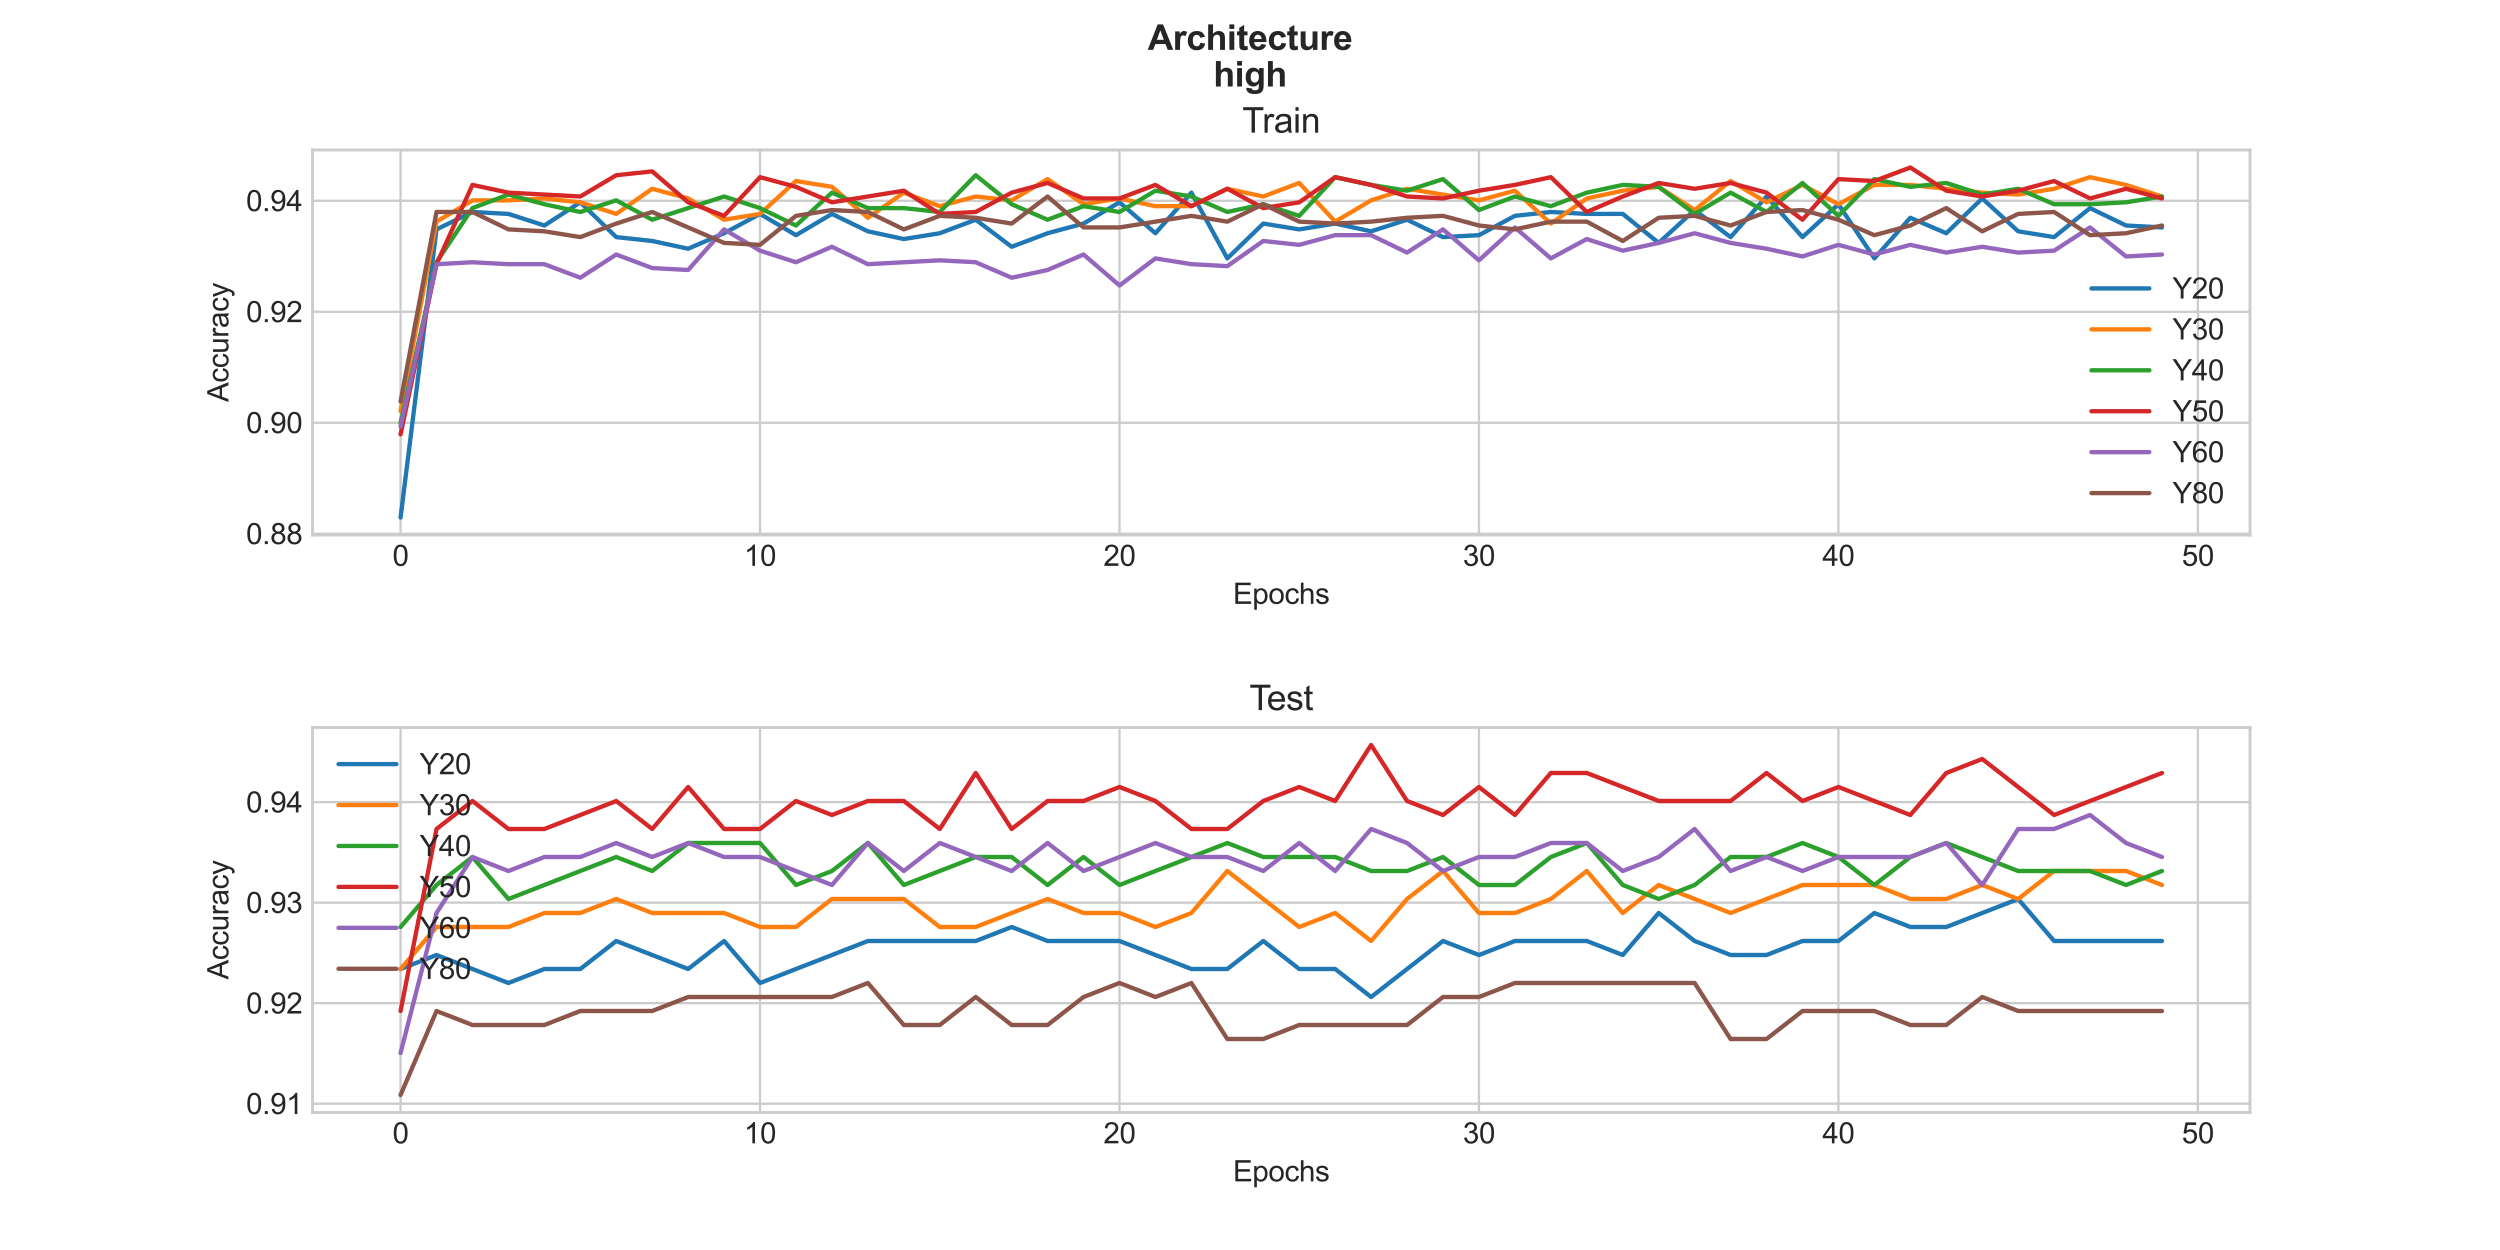 <?xml version="1.0" encoding="utf-8" standalone="no"?>
<!DOCTYPE svg PUBLIC "-//W3C//DTD SVG 1.1//EN"
  "http://www.w3.org/Graphics/SVG/1.1/DTD/svg11.dtd">
<svg xmlns:xlink="http://www.w3.org/1999/xlink" width="864pt" height="432pt" viewBox="0 0 864 432" xmlns="http://www.w3.org/2000/svg" version="1.1">
 <defs>
  <style type="text/css">*{stroke-linejoin: round; stroke-linecap: butt}</style>
 </defs>
 <g id="figure_1">
  <g id="patch_1">
   <path d="M 0 432 
L 864 432 
L 864 0 
L 0 0 
z
" style="fill: #ffffff"/>
  </g>
  <g id="axes_1">
   <g id="patch_2">
    <path d="M 108 184.896 
L 777.6 184.896 
L 777.6 51.84 
L 108 51.84 
z
" style="fill: #ffffff"/>
   </g>
   <g id="matplotlib.axis_1">
    <g id="xtick_1">
     <g id="line2d_1">
      <path d="M 138.436 184.896 
L 138.436 51.84 
" clip-path="url(#p0b281aa4f9)" style="fill: none; stroke: #cccccc; stroke-width: 0.8; stroke-linecap: round"/>
     </g>
     <g id="line2d_2"/>
     <g id="text_1">
      <!-- 0 -->
      <g style="fill: #262626" transform="translate(135.656 195.554) scale(0.1 -0.1)">
       <defs>
        <path id="ArialMT-30" d="M 266 2259 
Q 266 3072 433 3567 
Q 600 4063 929 4331 
Q 1259 4600 1759 4600 
Q 2128 4600 2406 4451 
Q 2684 4303 2865 4023 
Q 3047 3744 3150 3342 
Q 3253 2941 3253 2259 
Q 3253 1453 3087 958 
Q 2922 463 2592 192 
Q 2263 -78 1759 -78 
Q 1097 -78 719 397 
Q 266 969 266 2259 
z
M 844 2259 
Q 844 1131 1108 757 
Q 1372 384 1759 384 
Q 2147 384 2411 759 
Q 2675 1134 2675 2259 
Q 2675 3391 2411 3762 
Q 2147 4134 1753 4134 
Q 1366 4134 1134 3806 
Q 844 3388 844 2259 
z
" transform="scale(0.016)"/>
       </defs>
       <use xlink:href="#ArialMT-30"/>
      </g>
     </g>
    </g>
    <g id="xtick_2">
     <g id="line2d_3">
      <path d="M 262.666 184.896 
L 262.666 51.84 
" clip-path="url(#p0b281aa4f9)" style="fill: none; stroke: #cccccc; stroke-width: 0.8; stroke-linecap: round"/>
     </g>
     <g id="line2d_4"/>
     <g id="text_2">
      <!-- 10 -->
      <g style="fill: #262626" transform="translate(257.105 195.554) scale(0.1 -0.1)">
       <defs>
        <path id="ArialMT-31" d="M 2384 0 
L 1822 0 
L 1822 3584 
Q 1619 3391 1289 3197 
Q 959 3003 697 2906 
L 697 3450 
Q 1169 3672 1522 3987 
Q 1875 4303 2022 4600 
L 2384 4600 
L 2384 0 
z
" transform="scale(0.016)"/>
       </defs>
       <use xlink:href="#ArialMT-31"/>
       <use xlink:href="#ArialMT-30" x="55.615"/>
      </g>
     </g>
    </g>
    <g id="xtick_3">
     <g id="line2d_5">
      <path d="M 386.896 184.896 
L 386.896 51.84 
" clip-path="url(#p0b281aa4f9)" style="fill: none; stroke: #cccccc; stroke-width: 0.8; stroke-linecap: round"/>
     </g>
     <g id="line2d_6"/>
     <g id="text_3">
      <!-- 20 -->
      <g style="fill: #262626" transform="translate(381.336 195.554) scale(0.1 -0.1)">
       <defs>
        <path id="ArialMT-32" d="M 3222 541 
L 3222 0 
L 194 0 
Q 188 203 259 391 
Q 375 700 629 1000 
Q 884 1300 1366 1694 
Q 2113 2306 2375 2664 
Q 2638 3022 2638 3341 
Q 2638 3675 2398 3904 
Q 2159 4134 1775 4134 
Q 1369 4134 1125 3890 
Q 881 3647 878 3216 
L 300 3275 
Q 359 3922 746 4261 
Q 1134 4600 1788 4600 
Q 2447 4600 2831 4234 
Q 3216 3869 3216 3328 
Q 3216 3053 3103 2787 
Q 2991 2522 2730 2228 
Q 2469 1934 1863 1422 
Q 1356 997 1212 845 
Q 1069 694 975 541 
L 3222 541 
z
" transform="scale(0.016)"/>
       </defs>
       <use xlink:href="#ArialMT-32"/>
       <use xlink:href="#ArialMT-30" x="55.615"/>
      </g>
     </g>
    </g>
    <g id="xtick_4">
     <g id="line2d_7">
      <path d="M 511.127 184.896 
L 511.127 51.84 
" clip-path="url(#p0b281aa4f9)" style="fill: none; stroke: #cccccc; stroke-width: 0.8; stroke-linecap: round"/>
     </g>
     <g id="line2d_8"/>
     <g id="text_4">
      <!-- 30 -->
      <g style="fill: #262626" transform="translate(505.566 195.554) scale(0.1 -0.1)">
       <defs>
        <path id="ArialMT-33" d="M 269 1209 
L 831 1284 
Q 928 806 1161 595 
Q 1394 384 1728 384 
Q 2125 384 2398 659 
Q 2672 934 2672 1341 
Q 2672 1728 2419 1979 
Q 2166 2231 1775 2231 
Q 1616 2231 1378 2169 
L 1441 2663 
Q 1497 2656 1531 2656 
Q 1891 2656 2178 2843 
Q 2466 3031 2466 3422 
Q 2466 3731 2256 3934 
Q 2047 4138 1716 4138 
Q 1388 4138 1169 3931 
Q 950 3725 888 3313 
L 325 3413 
Q 428 3978 793 4289 
Q 1159 4600 1703 4600 
Q 2078 4600 2393 4439 
Q 2709 4278 2876 4000 
Q 3044 3722 3044 3409 
Q 3044 3113 2884 2869 
Q 2725 2625 2413 2481 
Q 2819 2388 3044 2092 
Q 3269 1797 3269 1353 
Q 3269 753 2831 336 
Q 2394 -81 1725 -81 
Q 1122 -81 723 278 
Q 325 638 269 1209 
z
" transform="scale(0.016)"/>
       </defs>
       <use xlink:href="#ArialMT-33"/>
       <use xlink:href="#ArialMT-30" x="55.615"/>
      </g>
     </g>
    </g>
    <g id="xtick_5">
     <g id="line2d_9">
      <path d="M 635.357 184.896 
L 635.357 51.84 
" clip-path="url(#p0b281aa4f9)" style="fill: none; stroke: #cccccc; stroke-width: 0.8; stroke-linecap: round"/>
     </g>
     <g id="line2d_10"/>
     <g id="text_5">
      <!-- 40 -->
      <g style="fill: #262626" transform="translate(629.796 195.554) scale(0.1 -0.1)">
       <defs>
        <path id="ArialMT-34" d="M 2069 0 
L 2069 1097 
L 81 1097 
L 81 1613 
L 2172 4581 
L 2631 4581 
L 2631 1613 
L 3250 1613 
L 3250 1097 
L 2631 1097 
L 2631 0 
L 2069 0 
z
M 2069 1613 
L 2069 3678 
L 634 1613 
L 2069 1613 
z
" transform="scale(0.016)"/>
       </defs>
       <use xlink:href="#ArialMT-34"/>
       <use xlink:href="#ArialMT-30" x="55.615"/>
      </g>
     </g>
    </g>
    <g id="xtick_6">
     <g id="line2d_11">
      <path d="M 759.587 184.896 
L 759.587 51.84 
" clip-path="url(#p0b281aa4f9)" style="fill: none; stroke: #cccccc; stroke-width: 0.8; stroke-linecap: round"/>
     </g>
     <g id="line2d_12"/>
     <g id="text_6">
      <!-- 50 -->
      <g style="fill: #262626" transform="translate(754.026 195.554) scale(0.1 -0.1)">
       <defs>
        <path id="ArialMT-35" d="M 266 1200 
L 856 1250 
Q 922 819 1161 601 
Q 1400 384 1738 384 
Q 2144 384 2425 690 
Q 2706 997 2706 1503 
Q 2706 1984 2436 2262 
Q 2166 2541 1728 2541 
Q 1456 2541 1237 2417 
Q 1019 2294 894 2097 
L 366 2166 
L 809 4519 
L 3088 4519 
L 3088 3981 
L 1259 3981 
L 1013 2750 
Q 1425 3038 1878 3038 
Q 2478 3038 2890 2622 
Q 3303 2206 3303 1553 
Q 3303 931 2941 478 
Q 2500 -78 1738 -78 
Q 1113 -78 717 272 
Q 322 622 266 1200 
z
" transform="scale(0.016)"/>
       </defs>
       <use xlink:href="#ArialMT-35"/>
       <use xlink:href="#ArialMT-30" x="55.615"/>
      </g>
     </g>
    </g>
    <g id="text_7">
     <!-- Epochs -->
     <g style="fill: #262626" transform="translate(426.123 208.699) scale(0.1 -0.1)">
      <defs>
       <path id="ArialMT-45" d="M 506 0 
L 506 4581 
L 3819 4581 
L 3819 4041 
L 1113 4041 
L 1113 2638 
L 3647 2638 
L 3647 2100 
L 1113 2100 
L 1113 541 
L 3925 541 
L 3925 0 
L 506 0 
z
" transform="scale(0.016)"/>
       <path id="ArialMT-70" d="M 422 -1272 
L 422 3319 
L 934 3319 
L 934 2888 
Q 1116 3141 1344 3267 
Q 1572 3394 1897 3394 
Q 2322 3394 2647 3175 
Q 2972 2956 3137 2557 
Q 3303 2159 3303 1684 
Q 3303 1175 3120 767 
Q 2938 359 2589 142 
Q 2241 -75 1856 -75 
Q 1575 -75 1351 44 
Q 1128 163 984 344 
L 984 -1272 
L 422 -1272 
z
M 931 1641 
Q 931 1000 1190 694 
Q 1450 388 1819 388 
Q 2194 388 2461 705 
Q 2728 1022 2728 1688 
Q 2728 2322 2467 2637 
Q 2206 2953 1844 2953 
Q 1484 2953 1207 2617 
Q 931 2281 931 1641 
z
" transform="scale(0.016)"/>
       <path id="ArialMT-6f" d="M 213 1659 
Q 213 2581 725 3025 
Q 1153 3394 1769 3394 
Q 2453 3394 2887 2945 
Q 3322 2497 3322 1706 
Q 3322 1066 3130 698 
Q 2938 331 2570 128 
Q 2203 -75 1769 -75 
Q 1072 -75 642 372 
Q 213 819 213 1659 
z
M 791 1659 
Q 791 1022 1069 705 
Q 1347 388 1769 388 
Q 2188 388 2466 706 
Q 2744 1025 2744 1678 
Q 2744 2294 2464 2611 
Q 2184 2928 1769 2928 
Q 1347 2928 1069 2612 
Q 791 2297 791 1659 
z
" transform="scale(0.016)"/>
       <path id="ArialMT-63" d="M 2588 1216 
L 3141 1144 
Q 3050 572 2676 248 
Q 2303 -75 1759 -75 
Q 1078 -75 664 370 
Q 250 816 250 1647 
Q 250 2184 428 2587 
Q 606 2991 970 3192 
Q 1334 3394 1763 3394 
Q 2303 3394 2647 3120 
Q 2991 2847 3088 2344 
L 2541 2259 
Q 2463 2594 2264 2762 
Q 2066 2931 1784 2931 
Q 1359 2931 1093 2626 
Q 828 2322 828 1663 
Q 828 994 1084 691 
Q 1341 388 1753 388 
Q 2084 388 2306 591 
Q 2528 794 2588 1216 
z
" transform="scale(0.016)"/>
       <path id="ArialMT-68" d="M 422 0 
L 422 4581 
L 984 4581 
L 984 2938 
Q 1378 3394 1978 3394 
Q 2347 3394 2619 3248 
Q 2891 3103 3008 2847 
Q 3125 2591 3125 2103 
L 3125 0 
L 2563 0 
L 2563 2103 
Q 2563 2525 2380 2717 
Q 2197 2909 1863 2909 
Q 1613 2909 1392 2779 
Q 1172 2650 1078 2428 
Q 984 2206 984 1816 
L 984 0 
L 422 0 
z
" transform="scale(0.016)"/>
       <path id="ArialMT-73" d="M 197 991 
L 753 1078 
Q 800 744 1014 566 
Q 1228 388 1613 388 
Q 2000 388 2187 545 
Q 2375 703 2375 916 
Q 2375 1106 2209 1216 
Q 2094 1291 1634 1406 
Q 1016 1563 777 1677 
Q 538 1791 414 1992 
Q 291 2194 291 2438 
Q 291 2659 392 2848 
Q 494 3038 669 3163 
Q 800 3259 1026 3326 
Q 1253 3394 1513 3394 
Q 1903 3394 2198 3281 
Q 2494 3169 2634 2976 
Q 2775 2784 2828 2463 
L 2278 2388 
Q 2241 2644 2061 2787 
Q 1881 2931 1553 2931 
Q 1166 2931 1000 2803 
Q 834 2675 834 2503 
Q 834 2394 903 2306 
Q 972 2216 1119 2156 
Q 1203 2125 1616 2013 
Q 2213 1853 2448 1751 
Q 2684 1650 2818 1456 
Q 2953 1263 2953 975 
Q 2953 694 2789 445 
Q 2625 197 2315 61 
Q 2006 -75 1616 -75 
Q 969 -75 630 194 
Q 291 463 197 991 
z
" transform="scale(0.016)"/>
      </defs>
      <use xlink:href="#ArialMT-45"/>
      <use xlink:href="#ArialMT-70" x="66.699"/>
      <use xlink:href="#ArialMT-6f" x="122.314"/>
      <use xlink:href="#ArialMT-63" x="177.93"/>
      <use xlink:href="#ArialMT-68" x="227.93"/>
      <use xlink:href="#ArialMT-73" x="283.545"/>
     </g>
    </g>
   </g>
   <g id="matplotlib.axis_2">
    <g id="ytick_1">
     <g id="line2d_13">
      <path d="M 108 184.462 
L 777.6 184.462 
" clip-path="url(#p0b281aa4f9)" style="fill: none; stroke: #cccccc; stroke-width: 0.8; stroke-linecap: round"/>
     </g>
     <g id="line2d_14"/>
     <g id="text_8">
      <!-- 0.88 -->
      <g style="fill: #262626" transform="translate(85.039 188.041) scale(0.1 -0.1)">
       <defs>
        <path id="ArialMT-2e" d="M 581 0 
L 581 641 
L 1222 641 
L 1222 0 
L 581 0 
z
" transform="scale(0.016)"/>
        <path id="ArialMT-38" d="M 1131 2484 
Q 781 2613 612 2850 
Q 444 3088 444 3419 
Q 444 3919 803 4259 
Q 1163 4600 1759 4600 
Q 2359 4600 2725 4251 
Q 3091 3903 3091 3403 
Q 3091 3084 2923 2848 
Q 2756 2613 2416 2484 
Q 2838 2347 3058 2040 
Q 3278 1734 3278 1309 
Q 3278 722 2862 322 
Q 2447 -78 1769 -78 
Q 1091 -78 675 323 
Q 259 725 259 1325 
Q 259 1772 486 2073 
Q 713 2375 1131 2484 
z
M 1019 3438 
Q 1019 3113 1228 2906 
Q 1438 2700 1772 2700 
Q 2097 2700 2305 2904 
Q 2513 3109 2513 3406 
Q 2513 3716 2298 3927 
Q 2084 4138 1766 4138 
Q 1444 4138 1231 3931 
Q 1019 3725 1019 3438 
z
M 838 1322 
Q 838 1081 952 856 
Q 1066 631 1291 507 
Q 1516 384 1775 384 
Q 2178 384 2440 643 
Q 2703 903 2703 1303 
Q 2703 1709 2433 1975 
Q 2163 2241 1756 2241 
Q 1359 2241 1098 1978 
Q 838 1716 838 1322 
z
" transform="scale(0.016)"/>
       </defs>
       <use xlink:href="#ArialMT-30"/>
       <use xlink:href="#ArialMT-2e" x="55.615"/>
       <use xlink:href="#ArialMT-38" x="83.398"/>
       <use xlink:href="#ArialMT-38" x="139.014"/>
      </g>
     </g>
    </g>
    <g id="ytick_2">
     <g id="line2d_15">
      <path d="M 108 146.102 
L 777.6 146.102 
" clip-path="url(#p0b281aa4f9)" style="fill: none; stroke: #cccccc; stroke-width: 0.8; stroke-linecap: round"/>
     </g>
     <g id="line2d_16"/>
     <g id="text_9">
      <!-- 0.90 -->
      <g style="fill: #262626" transform="translate(85.039 149.681) scale(0.1 -0.1)">
       <defs>
        <path id="ArialMT-39" d="M 350 1059 
L 891 1109 
Q 959 728 1153 556 
Q 1347 384 1650 384 
Q 1909 384 2104 503 
Q 2300 622 2425 820 
Q 2550 1019 2634 1356 
Q 2719 1694 2719 2044 
Q 2719 2081 2716 2156 
Q 2547 1888 2255 1720 
Q 1963 1553 1622 1553 
Q 1053 1553 659 1965 
Q 266 2378 266 3053 
Q 266 3750 677 4175 
Q 1088 4600 1706 4600 
Q 2153 4600 2523 4359 
Q 2894 4119 3086 3673 
Q 3278 3228 3278 2384 
Q 3278 1506 3087 986 
Q 2897 466 2520 194 
Q 2144 -78 1638 -78 
Q 1100 -78 759 220 
Q 419 519 350 1059 
z
M 2653 3081 
Q 2653 3566 2395 3850 
Q 2138 4134 1775 4134 
Q 1400 4134 1122 3828 
Q 844 3522 844 3034 
Q 844 2597 1108 2323 
Q 1372 2050 1759 2050 
Q 2150 2050 2401 2323 
Q 2653 2597 2653 3081 
z
" transform="scale(0.016)"/>
       </defs>
       <use xlink:href="#ArialMT-30"/>
       <use xlink:href="#ArialMT-2e" x="55.615"/>
       <use xlink:href="#ArialMT-39" x="83.398"/>
       <use xlink:href="#ArialMT-30" x="139.014"/>
      </g>
     </g>
    </g>
    <g id="ytick_3">
     <g id="line2d_17">
      <path d="M 108 107.742 
L 777.6 107.742 
" clip-path="url(#p0b281aa4f9)" style="fill: none; stroke: #cccccc; stroke-width: 0.8; stroke-linecap: round"/>
     </g>
     <g id="line2d_18"/>
     <g id="text_10">
      <!-- 0.92 -->
      <g style="fill: #262626" transform="translate(85.039 111.321) scale(0.1 -0.1)">
       <use xlink:href="#ArialMT-30"/>
       <use xlink:href="#ArialMT-2e" x="55.615"/>
       <use xlink:href="#ArialMT-39" x="83.398"/>
       <use xlink:href="#ArialMT-32" x="139.014"/>
      </g>
     </g>
    </g>
    <g id="ytick_4">
     <g id="line2d_19">
      <path d="M 108 69.383 
L 777.6 69.383 
" clip-path="url(#p0b281aa4f9)" style="fill: none; stroke: #cccccc; stroke-width: 0.8; stroke-linecap: round"/>
     </g>
     <g id="line2d_20"/>
     <g id="text_11">
      <!-- 0.94 -->
      <g style="fill: #262626" transform="translate(85.039 72.961) scale(0.1 -0.1)">
       <use xlink:href="#ArialMT-30"/>
       <use xlink:href="#ArialMT-2e" x="55.615"/>
       <use xlink:href="#ArialMT-39" x="83.398"/>
       <use xlink:href="#ArialMT-34" x="139.014"/>
      </g>
     </g>
    </g>
    <g id="text_12">
     <!-- Accuracy -->
     <g style="fill: #262626" transform="translate(78.934 138.929) rotate(-90) scale(0.1 -0.1)">
      <defs>
       <path id="ArialMT-41" d="M -9 0 
L 1750 4581 
L 2403 4581 
L 4278 0 
L 3588 0 
L 3053 1388 
L 1138 1388 
L 634 0 
L -9 0 
z
M 1313 1881 
L 2866 1881 
L 2388 3150 
Q 2169 3728 2063 4100 
Q 1975 3659 1816 3225 
L 1313 1881 
z
" transform="scale(0.016)"/>
       <path id="ArialMT-75" d="M 2597 0 
L 2597 488 
Q 2209 -75 1544 -75 
Q 1250 -75 995 37 
Q 741 150 617 320 
Q 494 491 444 738 
Q 409 903 409 1263 
L 409 3319 
L 972 3319 
L 972 1478 
Q 972 1038 1006 884 
Q 1059 663 1231 536 
Q 1403 409 1656 409 
Q 1909 409 2131 539 
Q 2353 669 2445 892 
Q 2538 1116 2538 1541 
L 2538 3319 
L 3100 3319 
L 3100 0 
L 2597 0 
z
" transform="scale(0.016)"/>
       <path id="ArialMT-72" d="M 416 0 
L 416 3319 
L 922 3319 
L 922 2816 
Q 1116 3169 1280 3281 
Q 1444 3394 1641 3394 
Q 1925 3394 2219 3213 
L 2025 2691 
Q 1819 2813 1613 2813 
Q 1428 2813 1281 2702 
Q 1134 2591 1072 2394 
Q 978 2094 978 1738 
L 978 0 
L 416 0 
z
" transform="scale(0.016)"/>
       <path id="ArialMT-61" d="M 2588 409 
Q 2275 144 1986 34 
Q 1697 -75 1366 -75 
Q 819 -75 525 192 
Q 231 459 231 875 
Q 231 1119 342 1320 
Q 453 1522 633 1644 
Q 813 1766 1038 1828 
Q 1203 1872 1538 1913 
Q 2219 1994 2541 2106 
Q 2544 2222 2544 2253 
Q 2544 2597 2384 2738 
Q 2169 2928 1744 2928 
Q 1347 2928 1158 2789 
Q 969 2650 878 2297 
L 328 2372 
Q 403 2725 575 2942 
Q 747 3159 1072 3276 
Q 1397 3394 1825 3394 
Q 2250 3394 2515 3294 
Q 2781 3194 2906 3042 
Q 3031 2891 3081 2659 
Q 3109 2516 3109 2141 
L 3109 1391 
Q 3109 606 3145 398 
Q 3181 191 3288 0 
L 2700 0 
Q 2613 175 2588 409 
z
M 2541 1666 
Q 2234 1541 1622 1453 
Q 1275 1403 1131 1340 
Q 988 1278 909 1158 
Q 831 1038 831 891 
Q 831 666 1001 516 
Q 1172 366 1500 366 
Q 1825 366 2078 508 
Q 2331 650 2450 897 
Q 2541 1088 2541 1459 
L 2541 1666 
z
" transform="scale(0.016)"/>
       <path id="ArialMT-79" d="M 397 -1278 
L 334 -750 
Q 519 -800 656 -800 
Q 844 -800 956 -737 
Q 1069 -675 1141 -563 
Q 1194 -478 1313 -144 
Q 1328 -97 1363 -6 
L 103 3319 
L 709 3319 
L 1400 1397 
Q 1534 1031 1641 628 
Q 1738 1016 1872 1384 
L 2581 3319 
L 3144 3319 
L 1881 -56 
Q 1678 -603 1566 -809 
Q 1416 -1088 1222 -1217 
Q 1028 -1347 759 -1347 
Q 597 -1347 397 -1278 
z
" transform="scale(0.016)"/>
      </defs>
      <use xlink:href="#ArialMT-41"/>
      <use xlink:href="#ArialMT-63" x="66.699"/>
      <use xlink:href="#ArialMT-63" x="116.699"/>
      <use xlink:href="#ArialMT-75" x="166.699"/>
      <use xlink:href="#ArialMT-72" x="222.314"/>
      <use xlink:href="#ArialMT-61" x="255.615"/>
      <use xlink:href="#ArialMT-63" x="311.23"/>
      <use xlink:href="#ArialMT-79" x="361.23"/>
     </g>
    </g>
   </g>
   <g id="line2d_21">
    <path d="M 138.436 178.848 
L 150.859 79.274 
L 163.282 73.259 
L 175.705 73.926 
L 188.128 77.937 
L 200.551 69.918 
L 212.974 81.947 
L 225.397 83.282 
L 237.82 85.956 
L 250.243 80.61 
L 262.666 73.926 
L 275.089 81.278 
L 287.512 73.926 
L 299.935 79.941 
L 312.358 82.615 
L 324.781 80.61 
L 337.204 75.932 
L 349.627 85.288 
L 362.05 80.61 
L 374.473 77.267 
L 386.896 69.918 
L 399.319 80.61 
L 411.742 66.576 
L 424.165 89.297 
L 436.588 77.267 
L 449.012 79.274 
L 461.435 77.267 
L 473.858 79.941 
L 486.281 75.932 
L 498.704 81.947 
L 511.127 81.278 
L 523.55 74.596 
L 535.973 73.259 
L 548.396 73.926 
L 560.819 73.926 
L 573.242 83.952 
L 585.665 72.589 
L 598.088 81.947 
L 610.511 67.911 
L 622.934 81.947 
L 635.357 70.585 
L 647.78 89.297 
L 660.203 75.263 
L 672.626 80.61 
L 685.049 68.581 
L 697.472 79.941 
L 709.895 81.947 
L 722.318 71.922 
L 734.741 77.937 
L 747.164 78.604 
" clip-path="url(#p0b281aa4f9)" style="fill: none; stroke: #1f77b4; stroke-width: 1.5; stroke-linecap: round"/>
   </g>
   <g id="line2d_22">
    <path d="M 138.436 142.092 
L 150.859 76.6 
L 163.282 69.248 
L 175.705 69.248 
L 188.128 68.581 
L 200.551 69.918 
L 212.974 73.926 
L 225.397 65.24 
L 237.82 68.581 
L 250.243 75.932 
L 262.666 73.926 
L 275.089 62.566 
L 287.512 64.57 
L 299.935 75.263 
L 312.358 66.576 
L 324.781 71.254 
L 337.204 67.911 
L 349.627 69.248 
L 362.05 61.899 
L 374.473 70.585 
L 386.896 68.581 
L 399.319 71.254 
L 411.742 71.254 
L 424.165 65.24 
L 436.588 67.911 
L 449.012 63.233 
L 461.435 76.6 
L 473.858 69.248 
L 486.281 65.24 
L 498.704 67.244 
L 511.127 69.248 
L 523.55 65.907 
L 535.973 77.267 
L 548.396 68.581 
L 560.819 65.907 
L 573.242 64.57 
L 585.665 72.589 
L 598.088 62.566 
L 610.511 69.918 
L 622.934 63.903 
L 635.357 70.585 
L 647.78 63.903 
L 660.203 63.903 
L 672.626 65.24 
L 685.049 66.576 
L 697.472 67.244 
L 709.895 65.24 
L 722.318 61.229 
L 734.741 63.903 
L 747.164 67.911 
" clip-path="url(#p0b281aa4f9)" style="fill: none; stroke: #ff7f0e; stroke-width: 1.5; stroke-linecap: round"/>
   </g>
   <g id="line2d_23">
    <path d="M 138.436 146.102 
L 150.859 90.634 
L 163.282 71.922 
L 175.705 67.244 
L 188.128 70.585 
L 200.551 73.259 
L 212.974 69.248 
L 225.397 75.932 
L 237.82 71.922 
L 250.243 67.911 
L 262.666 71.922 
L 275.089 77.937 
L 287.512 66.576 
L 299.935 71.922 
L 312.358 71.922 
L 324.781 73.259 
L 337.204 60.562 
L 349.627 70.585 
L 362.05 75.932 
L 374.473 71.254 
L 386.896 73.259 
L 399.319 65.907 
L 411.742 67.911 
L 424.165 73.259 
L 436.588 70.585 
L 449.012 74.596 
L 461.435 61.229 
L 473.858 63.903 
L 486.281 65.907 
L 498.704 61.899 
L 511.127 72.589 
L 523.55 67.911 
L 535.973 71.254 
L 548.396 66.576 
L 560.819 63.903 
L 573.242 64.57 
L 585.665 73.926 
L 598.088 66.576 
L 610.511 73.259 
L 622.934 63.233 
L 635.357 74.596 
L 647.78 61.899 
L 660.203 64.57 
L 672.626 63.233 
L 685.049 67.244 
L 697.472 65.24 
L 709.895 70.585 
L 722.318 70.585 
L 734.741 69.918 
L 747.164 67.911 
" clip-path="url(#p0b281aa4f9)" style="fill: none; stroke: #2ca02c; stroke-width: 1.5; stroke-linecap: round"/>
   </g>
   <g id="line2d_24">
    <path d="M 138.436 150.113 
L 150.859 91.303 
L 163.282 63.903 
L 175.705 66.576 
L 188.128 67.244 
L 200.551 67.911 
L 212.974 60.562 
L 225.397 59.225 
L 237.82 69.918 
L 250.243 74.596 
L 262.666 61.229 
L 275.089 64.57 
L 287.512 69.918 
L 299.935 67.911 
L 312.358 65.907 
L 324.781 73.926 
L 337.204 73.259 
L 349.627 66.576 
L 362.05 63.233 
L 374.473 68.581 
L 386.896 68.581 
L 399.319 63.903 
L 411.742 71.254 
L 424.165 65.24 
L 436.588 71.922 
L 449.012 69.918 
L 461.435 61.229 
L 473.858 63.903 
L 486.281 67.911 
L 498.704 68.581 
L 511.127 65.907 
L 523.55 63.903 
L 535.973 61.229 
L 548.396 73.259 
L 560.819 67.911 
L 573.242 63.233 
L 585.665 65.24 
L 598.088 63.233 
L 610.511 66.576 
L 622.934 75.932 
L 635.357 61.899 
L 647.78 62.566 
L 660.203 57.888 
L 672.626 65.907 
L 685.049 67.911 
L 697.472 65.907 
L 709.895 62.566 
L 722.318 68.581 
L 734.741 65.24 
L 747.164 68.581 
" clip-path="url(#p0b281aa4f9)" style="fill: none; stroke: #d62728; stroke-width: 1.5; stroke-linecap: round"/>
   </g>
   <g id="line2d_25">
    <path d="M 138.436 147.439 
L 150.859 91.303 
L 163.282 90.634 
L 175.705 91.303 
L 188.128 91.303 
L 200.551 95.981 
L 212.974 87.96 
L 225.397 92.638 
L 237.82 93.308 
L 250.243 79.274 
L 262.666 86.625 
L 275.089 90.634 
L 287.512 85.288 
L 299.935 91.303 
L 312.358 90.634 
L 324.781 89.966 
L 337.204 90.634 
L 349.627 95.981 
L 362.05 93.308 
L 374.473 87.96 
L 386.896 98.653 
L 399.319 89.297 
L 411.742 91.303 
L 424.165 91.971 
L 436.588 83.282 
L 449.012 84.619 
L 461.435 81.278 
L 473.858 81.278 
L 486.281 87.293 
L 498.704 79.274 
L 511.127 89.966 
L 523.55 78.604 
L 535.973 89.297 
L 548.396 82.615 
L 560.819 86.625 
L 573.242 83.952 
L 585.665 80.61 
L 598.088 83.952 
L 610.511 85.956 
L 622.934 88.63 
L 635.357 84.619 
L 647.78 87.96 
L 660.203 84.619 
L 672.626 87.293 
L 685.049 85.288 
L 697.472 87.293 
L 709.895 86.625 
L 722.318 78.604 
L 734.741 88.63 
L 747.164 87.96 
" clip-path="url(#p0b281aa4f9)" style="fill: none; stroke: #9467bd; stroke-width: 1.5; stroke-linecap: round"/>
   </g>
   <g id="line2d_26">
    <path d="M 138.436 138.75 
L 150.859 73.259 
L 163.282 73.259 
L 175.705 79.274 
L 188.128 79.941 
L 200.551 81.947 
L 212.974 77.267 
L 225.397 73.259 
L 237.82 78.604 
L 250.243 83.952 
L 262.666 84.619 
L 275.089 74.596 
L 287.512 72.589 
L 299.935 73.259 
L 312.358 79.274 
L 324.781 74.596 
L 337.204 75.263 
L 349.627 77.267 
L 362.05 67.911 
L 374.473 78.604 
L 386.896 78.604 
L 399.319 76.6 
L 411.742 74.596 
L 424.165 76.6 
L 436.588 70.585 
L 449.012 76.6 
L 461.435 77.267 
L 473.858 76.6 
L 486.281 75.263 
L 498.704 74.596 
L 511.127 77.937 
L 523.55 79.274 
L 535.973 76.6 
L 548.396 76.6 
L 560.819 83.282 
L 573.242 75.263 
L 585.665 74.596 
L 598.088 77.937 
L 610.511 73.259 
L 622.934 72.589 
L 635.357 75.932 
L 647.78 81.278 
L 660.203 77.937 
L 672.626 71.922 
L 685.049 79.941 
L 697.472 73.926 
L 709.895 73.259 
L 722.318 81.278 
L 734.741 80.61 
L 747.164 77.937 
" clip-path="url(#p0b281aa4f9)" style="fill: none; stroke: #8c564b; stroke-width: 1.5; stroke-linecap: round"/>
   </g>
   <g id="patch_3">
    <path d="M 108 184.896 
L 108 51.84 
" style="fill: none; stroke: #cccccc; stroke-linejoin: miter; stroke-linecap: square"/>
   </g>
   <g id="patch_4">
    <path d="M 777.6 184.896 
L 777.6 51.84 
" style="fill: none; stroke: #cccccc; stroke-linejoin: miter; stroke-linecap: square"/>
   </g>
   <g id="patch_5">
    <path d="M 108 184.896 
L 777.6 184.896 
" style="fill: none; stroke: #cccccc; stroke-linejoin: miter; stroke-linecap: square"/>
   </g>
   <g id="patch_6">
    <path d="M 108 51.84 
L 777.6 51.84 
" style="fill: none; stroke: #cccccc; stroke-linejoin: miter; stroke-linecap: square"/>
   </g>
   <g id="text_13">
    <!-- Train -->
    <g style="fill: #262626" transform="translate(429.356 45.84) scale(0.12 -0.12)">
     <defs>
      <path id="ArialMT-54" d="M 1659 0 
L 1659 4041 
L 150 4041 
L 150 4581 
L 3781 4581 
L 3781 4041 
L 2266 4041 
L 2266 0 
L 1659 0 
z
" transform="scale(0.016)"/>
      <path id="ArialMT-69" d="M 425 3934 
L 425 4581 
L 988 4581 
L 988 3934 
L 425 3934 
z
M 425 0 
L 425 3319 
L 988 3319 
L 988 0 
L 425 0 
z
" transform="scale(0.016)"/>
      <path id="ArialMT-6e" d="M 422 0 
L 422 3319 
L 928 3319 
L 928 2847 
Q 1294 3394 1984 3394 
Q 2284 3394 2536 3286 
Q 2788 3178 2913 3003 
Q 3038 2828 3088 2588 
Q 3119 2431 3119 2041 
L 3119 0 
L 2556 0 
L 2556 2019 
Q 2556 2363 2490 2533 
Q 2425 2703 2258 2804 
Q 2091 2906 1866 2906 
Q 1506 2906 1245 2678 
Q 984 2450 984 1813 
L 984 0 
L 422 0 
z
" transform="scale(0.016)"/>
     </defs>
     <use xlink:href="#ArialMT-54"/>
     <use xlink:href="#ArialMT-72" x="57.334"/>
     <use xlink:href="#ArialMT-61" x="90.635"/>
     <use xlink:href="#ArialMT-69" x="146.25"/>
     <use xlink:href="#ArialMT-6e" x="168.467"/>
    </g>
   </g>
   <g id="legend_1">
    <g id="line2d_27">
     <path d="M 722.808 99.682 
L 732.808 99.682 
L 742.808 99.682 
" style="fill: none; stroke: #1f77b4; stroke-width: 1.5; stroke-linecap: round"/>
    </g>
    <g id="text_14">
     <!-- Y20 -->
     <g style="fill: #262626" transform="translate(750.808 103.182) scale(0.1 -0.1)">
      <defs>
       <path id="ArialMT-59" d="M 1784 0 
L 1784 1941 
L 19 4581 
L 756 4581 
L 1659 3200 
Q 1909 2813 2125 2425 
Q 2331 2784 2625 3234 
L 3513 4581 
L 4219 4581 
L 2391 1941 
L 2391 0 
L 1784 0 
z
" transform="scale(0.016)"/>
      </defs>
      <use xlink:href="#ArialMT-59"/>
      <use xlink:href="#ArialMT-32" x="66.699"/>
      <use xlink:href="#ArialMT-30" x="122.314"/>
     </g>
    </g>
    <g id="line2d_28">
     <path d="M 722.808 113.827 
L 732.808 113.827 
L 742.808 113.827 
" style="fill: none; stroke: #ff7f0e; stroke-width: 1.5; stroke-linecap: round"/>
    </g>
    <g id="text_15">
     <!-- Y30 -->
     <g style="fill: #262626" transform="translate(750.808 117.327) scale(0.1 -0.1)">
      <use xlink:href="#ArialMT-59"/>
      <use xlink:href="#ArialMT-33" x="66.699"/>
      <use xlink:href="#ArialMT-30" x="122.314"/>
     </g>
    </g>
    <g id="line2d_29">
     <path d="M 722.808 127.973 
L 732.808 127.973 
L 742.808 127.973 
" style="fill: none; stroke: #2ca02c; stroke-width: 1.5; stroke-linecap: round"/>
    </g>
    <g id="text_16">
     <!-- Y40 -->
     <g style="fill: #262626" transform="translate(750.808 131.473) scale(0.1 -0.1)">
      <use xlink:href="#ArialMT-59"/>
      <use xlink:href="#ArialMT-34" x="66.699"/>
      <use xlink:href="#ArialMT-30" x="122.314"/>
     </g>
    </g>
    <g id="line2d_30">
     <path d="M 722.808 142.118 
L 732.808 142.118 
L 742.808 142.118 
" style="fill: none; stroke: #d62728; stroke-width: 1.5; stroke-linecap: round"/>
    </g>
    <g id="text_17">
     <!-- Y50 -->
     <g style="fill: #262626" transform="translate(750.808 145.618) scale(0.1 -0.1)">
      <use xlink:href="#ArialMT-59"/>
      <use xlink:href="#ArialMT-35" x="66.699"/>
      <use xlink:href="#ArialMT-30" x="122.314"/>
     </g>
    </g>
    <g id="line2d_31">
     <path d="M 722.808 156.263 
L 732.808 156.263 
L 742.808 156.263 
" style="fill: none; stroke: #9467bd; stroke-width: 1.5; stroke-linecap: round"/>
    </g>
    <g id="text_18">
     <!-- Y60 -->
     <g style="fill: #262626" transform="translate(750.808 159.763) scale(0.1 -0.1)">
      <defs>
       <path id="ArialMT-36" d="M 3184 3459 
L 2625 3416 
Q 2550 3747 2413 3897 
Q 2184 4138 1850 4138 
Q 1581 4138 1378 3988 
Q 1113 3794 959 3422 
Q 806 3050 800 2363 
Q 1003 2672 1297 2822 
Q 1591 2972 1913 2972 
Q 2475 2972 2870 2558 
Q 3266 2144 3266 1488 
Q 3266 1056 3080 686 
Q 2894 316 2569 119 
Q 2244 -78 1831 -78 
Q 1128 -78 684 439 
Q 241 956 241 2144 
Q 241 3472 731 4075 
Q 1159 4600 1884 4600 
Q 2425 4600 2770 4297 
Q 3116 3994 3184 3459 
z
M 888 1484 
Q 888 1194 1011 928 
Q 1134 663 1356 523 
Q 1578 384 1822 384 
Q 2178 384 2434 671 
Q 2691 959 2691 1453 
Q 2691 1928 2437 2201 
Q 2184 2475 1800 2475 
Q 1419 2475 1153 2201 
Q 888 1928 888 1484 
z
" transform="scale(0.016)"/>
      </defs>
      <use xlink:href="#ArialMT-59"/>
      <use xlink:href="#ArialMT-36" x="66.699"/>
      <use xlink:href="#ArialMT-30" x="122.314"/>
     </g>
    </g>
    <g id="line2d_32">
     <path d="M 722.808 170.409 
L 732.808 170.409 
L 742.808 170.409 
" style="fill: none; stroke: #8c564b; stroke-width: 1.5; stroke-linecap: round"/>
    </g>
    <g id="text_19">
     <!-- Y80 -->
     <g style="fill: #262626" transform="translate(750.808 173.909) scale(0.1 -0.1)">
      <use xlink:href="#ArialMT-59"/>
      <use xlink:href="#ArialMT-38" x="66.699"/>
      <use xlink:href="#ArialMT-30" x="122.314"/>
     </g>
    </g>
   </g>
  </g>
  <g id="axes_2">
   <g id="patch_7">
    <path d="M 108 384.48 
L 777.6 384.48 
L 777.6 251.424 
L 108 251.424 
z
" style="fill: #ffffff"/>
   </g>
   <g id="matplotlib.axis_3">
    <g id="xtick_7">
     <g id="line2d_33">
      <path d="M 138.436 384.48 
L 138.436 251.424 
" clip-path="url(#p8255b2058a)" style="fill: none; stroke: #cccccc; stroke-width: 0.8; stroke-linecap: round"/>
     </g>
     <g id="line2d_34"/>
     <g id="text_20">
      <!-- 0 -->
      <g style="fill: #262626" transform="translate(135.656 395.138) scale(0.1 -0.1)">
       <use xlink:href="#ArialMT-30"/>
      </g>
     </g>
    </g>
    <g id="xtick_8">
     <g id="line2d_35">
      <path d="M 262.666 384.48 
L 262.666 251.424 
" clip-path="url(#p8255b2058a)" style="fill: none; stroke: #cccccc; stroke-width: 0.8; stroke-linecap: round"/>
     </g>
     <g id="line2d_36"/>
     <g id="text_21">
      <!-- 10 -->
      <g style="fill: #262626" transform="translate(257.105 395.138) scale(0.1 -0.1)">
       <use xlink:href="#ArialMT-31"/>
       <use xlink:href="#ArialMT-30" x="55.615"/>
      </g>
     </g>
    </g>
    <g id="xtick_9">
     <g id="line2d_37">
      <path d="M 386.896 384.48 
L 386.896 251.424 
" clip-path="url(#p8255b2058a)" style="fill: none; stroke: #cccccc; stroke-width: 0.8; stroke-linecap: round"/>
     </g>
     <g id="line2d_38"/>
     <g id="text_22">
      <!-- 20 -->
      <g style="fill: #262626" transform="translate(381.336 395.138) scale(0.1 -0.1)">
       <use xlink:href="#ArialMT-32"/>
       <use xlink:href="#ArialMT-30" x="55.615"/>
      </g>
     </g>
    </g>
    <g id="xtick_10">
     <g id="line2d_39">
      <path d="M 511.127 384.48 
L 511.127 251.424 
" clip-path="url(#p8255b2058a)" style="fill: none; stroke: #cccccc; stroke-width: 0.8; stroke-linecap: round"/>
     </g>
     <g id="line2d_40"/>
     <g id="text_23">
      <!-- 30 -->
      <g style="fill: #262626" transform="translate(505.566 395.138) scale(0.1 -0.1)">
       <use xlink:href="#ArialMT-33"/>
       <use xlink:href="#ArialMT-30" x="55.615"/>
      </g>
     </g>
    </g>
    <g id="xtick_11">
     <g id="line2d_41">
      <path d="M 635.357 384.48 
L 635.357 251.424 
" clip-path="url(#p8255b2058a)" style="fill: none; stroke: #cccccc; stroke-width: 0.8; stroke-linecap: round"/>
     </g>
     <g id="line2d_42"/>
     <g id="text_24">
      <!-- 40 -->
      <g style="fill: #262626" transform="translate(629.796 395.138) scale(0.1 -0.1)">
       <use xlink:href="#ArialMT-34"/>
       <use xlink:href="#ArialMT-30" x="55.615"/>
      </g>
     </g>
    </g>
    <g id="xtick_12">
     <g id="line2d_43">
      <path d="M 759.587 384.48 
L 759.587 251.424 
" clip-path="url(#p8255b2058a)" style="fill: none; stroke: #cccccc; stroke-width: 0.8; stroke-linecap: round"/>
     </g>
     <g id="line2d_44"/>
     <g id="text_25">
      <!-- 50 -->
      <g style="fill: #262626" transform="translate(754.026 395.138) scale(0.1 -0.1)">
       <use xlink:href="#ArialMT-35"/>
       <use xlink:href="#ArialMT-30" x="55.615"/>
      </g>
     </g>
    </g>
    <g id="text_26">
     <!-- Epochs -->
     <g style="fill: #262626" transform="translate(426.123 408.283) scale(0.1 -0.1)">
      <use xlink:href="#ArialMT-45"/>
      <use xlink:href="#ArialMT-70" x="66.699"/>
      <use xlink:href="#ArialMT-6f" x="122.314"/>
      <use xlink:href="#ArialMT-63" x="177.93"/>
      <use xlink:href="#ArialMT-68" x="227.93"/>
      <use xlink:href="#ArialMT-73" x="283.545"/>
     </g>
    </g>
   </g>
   <g id="matplotlib.axis_4">
    <g id="ytick_5">
     <g id="line2d_45">
      <path d="M 108 381.434 
L 777.6 381.434 
" clip-path="url(#p8255b2058a)" style="fill: none; stroke: #cccccc; stroke-width: 0.8; stroke-linecap: round"/>
     </g>
     <g id="line2d_46"/>
     <g id="text_27">
      <!-- 0.91 -->
      <g style="fill: #262626" transform="translate(85.039 385.012) scale(0.1 -0.1)">
       <use xlink:href="#ArialMT-30"/>
       <use xlink:href="#ArialMT-2e" x="55.615"/>
       <use xlink:href="#ArialMT-39" x="83.398"/>
       <use xlink:href="#ArialMT-31" x="139.014"/>
      </g>
     </g>
    </g>
    <g id="ytick_6">
     <g id="line2d_47">
      <path d="M 108 346.693 
L 777.6 346.693 
" clip-path="url(#p8255b2058a)" style="fill: none; stroke: #cccccc; stroke-width: 0.8; stroke-linecap: round"/>
     </g>
     <g id="line2d_48"/>
     <g id="text_28">
      <!-- 0.92 -->
      <g style="fill: #262626" transform="translate(85.039 350.272) scale(0.1 -0.1)">
       <use xlink:href="#ArialMT-30"/>
       <use xlink:href="#ArialMT-2e" x="55.615"/>
       <use xlink:href="#ArialMT-39" x="83.398"/>
       <use xlink:href="#ArialMT-32" x="139.014"/>
      </g>
     </g>
    </g>
    <g id="ytick_7">
     <g id="line2d_49">
      <path d="M 108 311.952 
L 777.6 311.952 
" clip-path="url(#p8255b2058a)" style="fill: none; stroke: #cccccc; stroke-width: 0.8; stroke-linecap: round"/>
     </g>
     <g id="line2d_50"/>
     <g id="text_29">
      <!-- 0.93 -->
      <g style="fill: #262626" transform="translate(85.039 315.531) scale(0.1 -0.1)">
       <use xlink:href="#ArialMT-30"/>
       <use xlink:href="#ArialMT-2e" x="55.615"/>
       <use xlink:href="#ArialMT-39" x="83.398"/>
       <use xlink:href="#ArialMT-33" x="139.014"/>
      </g>
     </g>
    </g>
    <g id="ytick_8">
     <g id="line2d_51">
      <path d="M 108 277.212 
L 777.6 277.212 
" clip-path="url(#p8255b2058a)" style="fill: none; stroke: #cccccc; stroke-width: 0.8; stroke-linecap: round"/>
     </g>
     <g id="line2d_52"/>
     <g id="text_30">
      <!-- 0.94 -->
      <g style="fill: #262626" transform="translate(85.039 280.791) scale(0.1 -0.1)">
       <use xlink:href="#ArialMT-30"/>
       <use xlink:href="#ArialMT-2e" x="55.615"/>
       <use xlink:href="#ArialMT-39" x="83.398"/>
       <use xlink:href="#ArialMT-34" x="139.014"/>
      </g>
     </g>
    </g>
    <g id="text_31">
     <!-- Accuracy -->
     <g style="fill: #262626" transform="translate(78.934 338.513) rotate(-90) scale(0.1 -0.1)">
      <use xlink:href="#ArialMT-41"/>
      <use xlink:href="#ArialMT-63" x="66.699"/>
      <use xlink:href="#ArialMT-63" x="116.699"/>
      <use xlink:href="#ArialMT-75" x="166.699"/>
      <use xlink:href="#ArialMT-72" x="222.314"/>
      <use xlink:href="#ArialMT-61" x="255.615"/>
      <use xlink:href="#ArialMT-63" x="311.23"/>
      <use xlink:href="#ArialMT-79" x="361.23"/>
     </g>
    </g>
   </g>
   <g id="line2d_53">
    <path d="M 138.436 334.888 
L 150.859 330.049 
L 163.282 334.888 
L 175.705 339.724 
L 188.128 334.888 
L 200.551 334.888 
L 212.974 325.209 
L 225.397 330.049 
L 237.82 334.888 
L 250.243 325.209 
L 262.666 339.724 
L 275.089 334.888 
L 287.512 330.049 
L 299.935 325.209 
L 312.358 325.209 
L 324.781 325.209 
L 337.204 325.209 
L 349.627 320.37 
L 362.05 325.209 
L 374.473 325.209 
L 386.896 325.209 
L 399.319 330.049 
L 411.742 334.888 
L 424.165 334.888 
L 436.588 325.209 
L 449.012 334.888 
L 461.435 334.888 
L 473.858 344.563 
L 486.281 334.888 
L 498.704 325.209 
L 511.127 330.049 
L 523.55 325.209 
L 535.973 325.209 
L 548.396 325.209 
L 560.819 330.049 
L 573.242 315.534 
L 585.665 325.209 
L 598.088 330.049 
L 610.511 330.049 
L 622.934 325.209 
L 635.357 325.209 
L 647.78 315.534 
L 660.203 320.37 
L 672.626 320.37 
L 685.049 315.534 
L 697.472 310.695 
L 709.895 325.209 
L 722.318 325.209 
L 734.741 325.209 
L 747.164 325.209 
" clip-path="url(#p8255b2058a)" style="fill: none; stroke: #1f77b4; stroke-width: 1.5; stroke-linecap: round"/>
   </g>
   <g id="line2d_54">
    <path d="M 138.436 334.888 
L 150.859 320.37 
L 163.282 320.37 
L 175.705 320.37 
L 188.128 315.534 
L 200.551 315.534 
L 212.974 310.695 
L 225.397 315.534 
L 237.82 315.534 
L 250.243 315.534 
L 262.666 320.37 
L 275.089 320.37 
L 287.512 310.695 
L 299.935 310.695 
L 312.358 310.695 
L 324.781 320.37 
L 337.204 320.37 
L 349.627 315.534 
L 362.05 310.695 
L 374.473 315.534 
L 386.896 315.534 
L 399.319 320.37 
L 411.742 315.534 
L 424.165 301.016 
L 436.588 310.695 
L 449.012 320.37 
L 461.435 315.534 
L 473.858 325.209 
L 486.281 310.695 
L 498.704 301.016 
L 511.127 315.534 
L 523.55 315.534 
L 535.973 310.695 
L 548.396 301.016 
L 560.819 315.534 
L 573.242 305.855 
L 585.665 310.695 
L 598.088 315.534 
L 610.511 310.695 
L 622.934 305.855 
L 635.357 305.855 
L 647.78 305.855 
L 660.203 310.695 
L 672.626 310.695 
L 685.049 305.855 
L 697.472 310.695 
L 709.895 301.016 
L 722.318 301.016 
L 734.741 301.016 
L 747.164 305.855 
" clip-path="url(#p8255b2058a)" style="fill: none; stroke: #ff7f0e; stroke-width: 1.5; stroke-linecap: round"/>
   </g>
   <g id="line2d_55">
    <path d="M 138.436 320.37 
L 150.859 305.855 
L 163.282 296.18 
L 175.705 310.695 
L 188.128 305.855 
L 200.551 301.016 
L 212.974 296.18 
L 225.397 301.016 
L 237.82 291.341 
L 250.243 291.341 
L 262.666 291.341 
L 275.089 305.855 
L 287.512 301.016 
L 299.935 291.341 
L 312.358 305.855 
L 324.781 301.016 
L 337.204 296.18 
L 349.627 296.18 
L 362.05 305.855 
L 374.473 296.18 
L 386.896 305.855 
L 399.319 301.016 
L 411.742 296.18 
L 424.165 291.341 
L 436.588 296.18 
L 449.012 296.18 
L 461.435 296.18 
L 473.858 301.016 
L 486.281 301.016 
L 498.704 296.18 
L 511.127 305.855 
L 523.55 305.855 
L 535.973 296.18 
L 548.396 291.341 
L 560.819 305.855 
L 573.242 310.695 
L 585.665 305.855 
L 598.088 296.18 
L 610.511 296.18 
L 622.934 291.341 
L 635.357 296.18 
L 647.78 305.855 
L 660.203 296.18 
L 672.626 291.341 
L 685.049 296.18 
L 697.472 301.016 
L 709.895 301.016 
L 722.318 301.016 
L 734.741 305.855 
L 747.164 301.016 
" clip-path="url(#p8255b2058a)" style="fill: none; stroke: #2ca02c; stroke-width: 1.5; stroke-linecap: round"/>
   </g>
   <g id="line2d_56">
    <path d="M 138.436 349.403 
L 150.859 286.501 
L 163.282 276.826 
L 175.705 286.501 
L 188.128 286.501 
L 200.551 281.662 
L 212.974 276.826 
L 225.397 286.501 
L 237.82 271.987 
L 250.243 286.501 
L 262.666 286.501 
L 275.089 276.826 
L 287.512 281.662 
L 299.935 276.826 
L 312.358 276.826 
L 324.781 286.501 
L 337.204 267.147 
L 349.627 286.501 
L 362.05 276.826 
L 374.473 276.826 
L 386.896 271.987 
L 399.319 276.826 
L 411.742 286.501 
L 424.165 286.501 
L 436.588 276.826 
L 449.012 271.987 
L 461.435 276.826 
L 473.858 257.472 
L 486.281 276.826 
L 498.704 281.662 
L 511.127 271.987 
L 523.55 281.662 
L 535.973 267.147 
L 548.396 267.147 
L 560.819 271.987 
L 573.242 276.826 
L 585.665 276.826 
L 598.088 276.826 
L 610.511 267.147 
L 622.934 276.826 
L 635.357 271.987 
L 647.78 276.826 
L 660.203 281.662 
L 672.626 267.147 
L 685.049 262.308 
L 697.472 271.987 
L 709.895 281.662 
L 722.318 276.826 
L 734.741 271.987 
L 747.164 267.147 
" clip-path="url(#p8255b2058a)" style="fill: none; stroke: #d62728; stroke-width: 1.5; stroke-linecap: round"/>
   </g>
   <g id="line2d_57">
    <path d="M 138.436 363.917 
L 150.859 315.534 
L 163.282 296.18 
L 175.705 301.016 
L 188.128 296.18 
L 200.551 296.18 
L 212.974 291.341 
L 225.397 296.18 
L 237.82 291.341 
L 250.243 296.18 
L 262.666 296.18 
L 275.089 301.016 
L 287.512 305.855 
L 299.935 291.341 
L 312.358 301.016 
L 324.781 291.341 
L 337.204 296.18 
L 349.627 301.016 
L 362.05 291.341 
L 374.473 301.016 
L 386.896 296.18 
L 399.319 291.341 
L 411.742 296.18 
L 424.165 296.18 
L 436.588 301.016 
L 449.012 291.341 
L 461.435 301.016 
L 473.858 286.501 
L 486.281 291.341 
L 498.704 301.016 
L 511.127 296.18 
L 523.55 296.18 
L 535.973 291.341 
L 548.396 291.341 
L 560.819 301.016 
L 573.242 296.18 
L 585.665 286.501 
L 598.088 301.016 
L 610.511 296.18 
L 622.934 301.016 
L 635.357 296.18 
L 647.78 296.18 
L 660.203 296.18 
L 672.626 291.341 
L 685.049 305.855 
L 697.472 286.501 
L 709.895 286.501 
L 722.318 281.662 
L 734.741 291.341 
L 747.164 296.18 
" clip-path="url(#p8255b2058a)" style="fill: none; stroke: #9467bd; stroke-width: 1.5; stroke-linecap: round"/>
   </g>
   <g id="line2d_58">
    <path d="M 138.436 378.432 
L 150.859 349.403 
L 163.282 354.242 
L 175.705 354.242 
L 188.128 354.242 
L 200.551 349.403 
L 212.974 349.403 
L 225.397 349.403 
L 237.82 344.563 
L 250.243 344.563 
L 262.666 344.563 
L 275.089 344.563 
L 287.512 344.563 
L 299.935 339.724 
L 312.358 354.242 
L 324.781 354.242 
L 337.204 344.563 
L 349.627 354.242 
L 362.05 354.242 
L 374.473 344.563 
L 386.896 339.724 
L 399.319 344.563 
L 411.742 339.724 
L 424.165 359.078 
L 436.588 359.078 
L 449.012 354.242 
L 461.435 354.242 
L 473.858 354.242 
L 486.281 354.242 
L 498.704 344.563 
L 511.127 344.563 
L 523.55 339.724 
L 535.973 339.724 
L 548.396 339.724 
L 560.819 339.724 
L 573.242 339.724 
L 585.665 339.724 
L 598.088 359.078 
L 610.511 359.078 
L 622.934 349.403 
L 635.357 349.403 
L 647.78 349.403 
L 660.203 354.242 
L 672.626 354.242 
L 685.049 344.563 
L 697.472 349.403 
L 709.895 349.403 
L 722.318 349.403 
L 734.741 349.403 
L 747.164 349.403 
" clip-path="url(#p8255b2058a)" style="fill: none; stroke: #8c564b; stroke-width: 1.5; stroke-linecap: round"/>
   </g>
   <g id="patch_8">
    <path d="M 108 384.48 
L 108 251.424 
" style="fill: none; stroke: #cccccc; stroke-linejoin: miter; stroke-linecap: square"/>
   </g>
   <g id="patch_9">
    <path d="M 777.6 384.48 
L 777.6 251.424 
" style="fill: none; stroke: #cccccc; stroke-linejoin: miter; stroke-linecap: square"/>
   </g>
   <g id="patch_10">
    <path d="M 108 384.48 
L 777.6 384.48 
" style="fill: none; stroke: #cccccc; stroke-linejoin: miter; stroke-linecap: square"/>
   </g>
   <g id="patch_11">
    <path d="M 108 251.424 
L 777.6 251.424 
" style="fill: none; stroke: #cccccc; stroke-linejoin: miter; stroke-linecap: square"/>
   </g>
   <g id="text_32">
    <!-- Test -->
    <g style="fill: #262626" transform="translate(431.799 245.424) scale(0.12 -0.12)">
     <defs>
      <path id="ArialMT-65" d="M 2694 1069 
L 3275 997 
Q 3138 488 2766 206 
Q 2394 -75 1816 -75 
Q 1088 -75 661 373 
Q 234 822 234 1631 
Q 234 2469 665 2931 
Q 1097 3394 1784 3394 
Q 2450 3394 2872 2941 
Q 3294 2488 3294 1666 
Q 3294 1616 3291 1516 
L 816 1516 
Q 847 969 1125 678 
Q 1403 388 1819 388 
Q 2128 388 2347 550 
Q 2566 713 2694 1069 
z
M 847 1978 
L 2700 1978 
Q 2663 2397 2488 2606 
Q 2219 2931 1791 2931 
Q 1403 2931 1139 2672 
Q 875 2413 847 1978 
z
" transform="scale(0.016)"/>
      <path id="ArialMT-74" d="M 1650 503 
L 1731 6 
Q 1494 -44 1306 -44 
Q 1000 -44 831 53 
Q 663 150 594 308 
Q 525 466 525 972 
L 525 2881 
L 113 2881 
L 113 3319 
L 525 3319 
L 525 4141 
L 1084 4478 
L 1084 3319 
L 1650 3319 
L 1650 2881 
L 1084 2881 
L 1084 941 
Q 1084 700 1114 631 
Q 1144 563 1211 522 
Q 1278 481 1403 481 
Q 1497 481 1650 503 
z
" transform="scale(0.016)"/>
     </defs>
     <use xlink:href="#ArialMT-54"/>
     <use xlink:href="#ArialMT-65" x="49.959"/>
     <use xlink:href="#ArialMT-73" x="105.574"/>
     <use xlink:href="#ArialMT-74" x="155.574"/>
    </g>
   </g>
   <g id="legend_2">
    <g id="line2d_59">
     <path d="M 117 264.082 
L 127 264.082 
L 137 264.082 
" style="fill: none; stroke: #1f77b4; stroke-width: 1.5; stroke-linecap: round"/>
    </g>
    <g id="text_33">
     <!-- Y20 -->
     <g style="fill: #262626" transform="translate(145 267.582) scale(0.1 -0.1)">
      <use xlink:href="#ArialMT-59"/>
      <use xlink:href="#ArialMT-32" x="66.699"/>
      <use xlink:href="#ArialMT-30" x="122.314"/>
     </g>
    </g>
    <g id="line2d_60">
     <path d="M 117 278.227 
L 127 278.227 
L 137 278.227 
" style="fill: none; stroke: #ff7f0e; stroke-width: 1.5; stroke-linecap: round"/>
    </g>
    <g id="text_34">
     <!-- Y30 -->
     <g style="fill: #262626" transform="translate(145 281.727) scale(0.1 -0.1)">
      <use xlink:href="#ArialMT-59"/>
      <use xlink:href="#ArialMT-33" x="66.699"/>
      <use xlink:href="#ArialMT-30" x="122.314"/>
     </g>
    </g>
    <g id="line2d_61">
     <path d="M 117 292.372 
L 127 292.372 
L 137 292.372 
" style="fill: none; stroke: #2ca02c; stroke-width: 1.5; stroke-linecap: round"/>
    </g>
    <g id="text_35">
     <!-- Y40 -->
     <g style="fill: #262626" transform="translate(145 295.872) scale(0.1 -0.1)">
      <use xlink:href="#ArialMT-59"/>
      <use xlink:href="#ArialMT-34" x="66.699"/>
      <use xlink:href="#ArialMT-30" x="122.314"/>
     </g>
    </g>
    <g id="line2d_62">
     <path d="M 117 306.518 
L 127 306.518 
L 137 306.518 
" style="fill: none; stroke: #d62728; stroke-width: 1.5; stroke-linecap: round"/>
    </g>
    <g id="text_36">
     <!-- Y50 -->
     <g style="fill: #262626" transform="translate(145 310.018) scale(0.1 -0.1)">
      <use xlink:href="#ArialMT-59"/>
      <use xlink:href="#ArialMT-35" x="66.699"/>
      <use xlink:href="#ArialMT-30" x="122.314"/>
     </g>
    </g>
    <g id="line2d_63">
     <path d="M 117 320.663 
L 127 320.663 
L 137 320.663 
" style="fill: none; stroke: #9467bd; stroke-width: 1.5; stroke-linecap: round"/>
    </g>
    <g id="text_37">
     <!-- Y60 -->
     <g style="fill: #262626" transform="translate(145 324.163) scale(0.1 -0.1)">
      <use xlink:href="#ArialMT-59"/>
      <use xlink:href="#ArialMT-36" x="66.699"/>
      <use xlink:href="#ArialMT-30" x="122.314"/>
     </g>
    </g>
    <g id="line2d_64">
     <path d="M 117 334.808 
L 127 334.808 
L 137 334.808 
" style="fill: none; stroke: #8c564b; stroke-width: 1.5; stroke-linecap: round"/>
    </g>
    <g id="text_38">
     <!-- Y80 -->
     <g style="fill: #262626" transform="translate(145 338.308) scale(0.1 -0.1)">
      <use xlink:href="#ArialMT-59"/>
      <use xlink:href="#ArialMT-38" x="66.699"/>
      <use xlink:href="#ArialMT-30" x="122.314"/>
     </g>
    </g>
   </g>
  </g>
  <g id="text_39">
   <!-- Architecture -->
   <g style="fill: #262626" transform="translate(396.658 17.229) scale(0.12 -0.12)">
    <defs>
     <path id="Arial-BoldMT-41" d="M 4597 0 
L 3591 0 
L 3191 1041 
L 1359 1041 
L 981 0 
L 0 0 
L 1784 4581 
L 2763 4581 
L 4597 0 
z
M 2894 1813 
L 2263 3513 
L 1644 1813 
L 2894 1813 
z
" transform="scale(0.016)"/>
     <path id="Arial-BoldMT-72" d="M 1300 0 
L 422 0 
L 422 3319 
L 1238 3319 
L 1238 2847 
Q 1447 3181 1614 3287 
Q 1781 3394 1994 3394 
Q 2294 3394 2572 3228 
L 2300 2463 
Q 2078 2606 1888 2606 
Q 1703 2606 1575 2504 
Q 1447 2403 1373 2137 
Q 1300 1872 1300 1025 
L 1300 0 
z
" transform="scale(0.016)"/>
     <path id="Arial-BoldMT-63" d="M 3353 2338 
L 2488 2181 
Q 2444 2441 2289 2572 
Q 2134 2703 1888 2703 
Q 1559 2703 1364 2476 
Q 1169 2250 1169 1719 
Q 1169 1128 1367 884 
Q 1566 641 1900 641 
Q 2150 641 2309 783 
Q 2469 925 2534 1272 
L 3397 1125 
Q 3263 531 2881 228 
Q 2500 -75 1859 -75 
Q 1131 -75 698 384 
Q 266 844 266 1656 
Q 266 2478 700 2936 
Q 1134 3394 1875 3394 
Q 2481 3394 2839 3133 
Q 3197 2872 3353 2338 
z
" transform="scale(0.016)"/>
     <path id="Arial-BoldMT-68" d="M 1334 4581 
L 1334 2897 
Q 1759 3394 2350 3394 
Q 2653 3394 2897 3281 
Q 3141 3169 3264 2994 
Q 3388 2819 3433 2606 
Q 3478 2394 3478 1947 
L 3478 0 
L 2600 0 
L 2600 1753 
Q 2600 2275 2550 2415 
Q 2500 2556 2373 2639 
Q 2247 2722 2056 2722 
Q 1838 2722 1666 2615 
Q 1494 2509 1414 2295 
Q 1334 2081 1334 1663 
L 1334 0 
L 456 0 
L 456 4581 
L 1334 4581 
z
" transform="scale(0.016)"/>
     <path id="Arial-BoldMT-69" d="M 459 3769 
L 459 4581 
L 1338 4581 
L 1338 3769 
L 459 3769 
z
M 459 0 
L 459 3319 
L 1338 3319 
L 1338 0 
L 459 0 
z
" transform="scale(0.016)"/>
     <path id="Arial-BoldMT-74" d="M 1981 3319 
L 1981 2619 
L 1381 2619 
L 1381 1281 
Q 1381 875 1398 808 
Q 1416 741 1477 697 
Q 1538 653 1625 653 
Q 1747 653 1978 738 
L 2053 56 
Q 1747 -75 1359 -75 
Q 1122 -75 931 4 
Q 741 84 652 211 
Q 563 338 528 553 
Q 500 706 500 1172 
L 500 2619 
L 97 2619 
L 97 3319 
L 500 3319 
L 500 3978 
L 1381 4491 
L 1381 3319 
L 1981 3319 
z
" transform="scale(0.016)"/>
     <path id="Arial-BoldMT-65" d="M 2381 1056 
L 3256 909 
Q 3088 428 2723 176 
Q 2359 -75 1813 -75 
Q 947 -75 531 491 
Q 203 944 203 1634 
Q 203 2459 634 2926 
Q 1066 3394 1725 3394 
Q 2466 3394 2894 2905 
Q 3322 2416 3303 1406 
L 1103 1406 
Q 1113 1016 1316 798 
Q 1519 581 1822 581 
Q 2028 581 2168 693 
Q 2309 806 2381 1056 
z
M 2431 1944 
Q 2422 2325 2234 2523 
Q 2047 2722 1778 2722 
Q 1491 2722 1303 2513 
Q 1116 2303 1119 1944 
L 2431 1944 
z
" transform="scale(0.016)"/>
     <path id="Arial-BoldMT-75" d="M 2644 0 
L 2644 497 
Q 2463 231 2167 78 
Q 1872 -75 1544 -75 
Q 1209 -75 943 72 
Q 678 219 559 484 
Q 441 750 441 1219 
L 441 3319 
L 1319 3319 
L 1319 1794 
Q 1319 1094 1367 936 
Q 1416 778 1544 686 
Q 1672 594 1869 594 
Q 2094 594 2272 717 
Q 2450 841 2515 1023 
Q 2581 1206 2581 1919 
L 2581 3319 
L 3459 3319 
L 3459 0 
L 2644 0 
z
" transform="scale(0.016)"/>
    </defs>
    <use xlink:href="#Arial-BoldMT-41"/>
    <use xlink:href="#Arial-BoldMT-72" x="72.217"/>
    <use xlink:href="#Arial-BoldMT-63" x="111.133"/>
    <use xlink:href="#Arial-BoldMT-68" x="166.748"/>
    <use xlink:href="#Arial-BoldMT-69" x="227.832"/>
    <use xlink:href="#Arial-BoldMT-74" x="255.615"/>
    <use xlink:href="#Arial-BoldMT-65" x="288.916"/>
    <use xlink:href="#Arial-BoldMT-63" x="344.531"/>
    <use xlink:href="#Arial-BoldMT-74" x="400.146"/>
    <use xlink:href="#Arial-BoldMT-75" x="433.447"/>
    <use xlink:href="#Arial-BoldMT-72" x="494.531"/>
    <use xlink:href="#Arial-BoldMT-65" x="533.447"/>
   </g>
   <!-- high -->
   <g style="fill: #262626" transform="translate(419.339 29.905) scale(0.12 -0.12)">
    <defs>
     <path id="Arial-BoldMT-67" d="M 378 -219 
L 1381 -341 
Q 1406 -516 1497 -581 
Q 1622 -675 1891 -675 
Q 2234 -675 2406 -572 
Q 2522 -503 2581 -350 
Q 2622 -241 2622 53 
L 2622 538 
Q 2228 0 1628 0 
Q 959 0 569 566 
Q 263 1013 263 1678 
Q 263 2513 664 2953 
Q 1066 3394 1663 3394 
Q 2278 3394 2678 2853 
L 2678 3319 
L 3500 3319 
L 3500 341 
Q 3500 -247 3403 -537 
Q 3306 -828 3131 -993 
Q 2956 -1159 2664 -1253 
Q 2372 -1347 1925 -1347 
Q 1081 -1347 728 -1058 
Q 375 -769 375 -325 
Q 375 -281 378 -219 
z
M 1163 1728 
Q 1163 1200 1367 954 
Q 1572 709 1872 709 
Q 2194 709 2416 961 
Q 2638 1213 2638 1706 
Q 2638 2222 2425 2472 
Q 2213 2722 1888 2722 
Q 1572 2722 1367 2476 
Q 1163 2231 1163 1728 
z
" transform="scale(0.016)"/>
    </defs>
    <use xlink:href="#Arial-BoldMT-68"/>
    <use xlink:href="#Arial-BoldMT-69" x="61.084"/>
    <use xlink:href="#Arial-BoldMT-67" x="88.867"/>
    <use xlink:href="#Arial-BoldMT-68" x="149.951"/>
   </g>
  </g>
 </g>
 <defs>
  <clipPath id="p0b281aa4f9">
   <rect x="108" y="51.84" width="669.6" height="133.056"/>
  </clipPath>
  <clipPath id="p8255b2058a">
   <rect x="108" y="251.424" width="669.6" height="133.056"/>
  </clipPath>
 </defs>
</svg>
